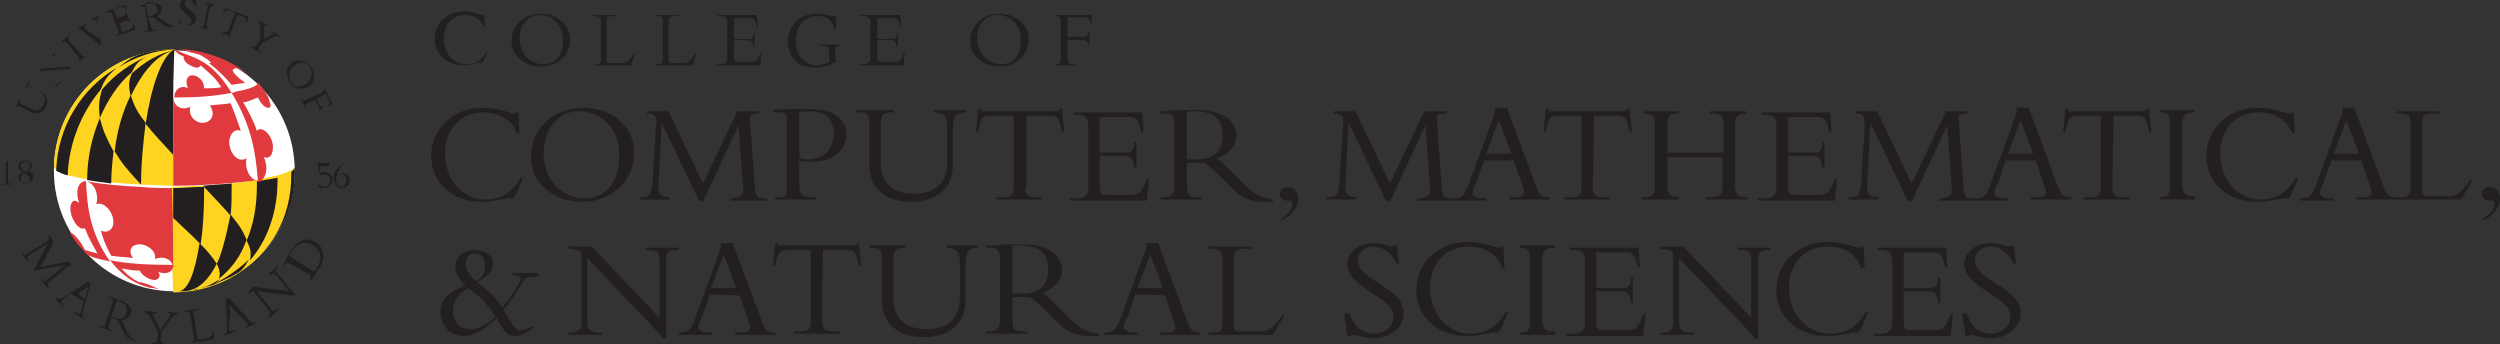 <?xml version="1.0" encoding="utf-8"?>
<!-- Generator: Adobe Illustrator 18.1.1, SVG Export Plug-In . SVG Version: 6.00 Build 0)  -->
<svg version="1.1" id="Layer_1" xmlns="http://www.w3.org/2000/svg" xmlns:xlink="http://www.w3.org/1999/xlink" x="0px" y="0px"
	 width="218px" height="30px" viewBox="-329 346 218 30" enable-background="new -329 346 218 30" xml:space="preserve">
<rect x="-329" y="346" width="218" height="30" fill="#333333" stroke="none"/>
<g id="guides">
</g>
<g id="Layer_2">
	<g>
		<path fill="#231F20" d="M-286.8,348.4c-0.2-0.7-0.9-1.1-1.6-1.1c-1.2,0-1.9,0.9-1.9,2.1c0,1.3,0.9,2.2,2,2.2
			c0.6,0,1.3-0.2,1.7-1.1h0.1c-0.1,0.3-0.3,0.8-0.5,1c-0.5-0.1-0.8,0.2-1.6,0.2c-1.4,0-2.5-1-2.5-2.3c0-1.4,1.1-2.4,2.6-2.4
			c0.9,0,1.3,0.3,1.5,0.3c0.1,0,0.1,0,0.1,0h0.1l0.1,1L-286.8,348.4L-286.8,348.4z"/>
		<path fill="#231F20" d="M-281.8,351.8c-1.4,0-2.6-0.9-2.6-2.2c0-1.4,1.1-2.4,2.6-2.4c1.3,0,2.5,0.9,2.5,2.2
			C-279.2,350.8-280.4,351.8-281.8,351.8z M-281.9,347.3c-1.3,0-1.8,1.2-1.8,2c0,1.3,0.9,2.3,2.1,2.3c1.2,0,1.7-1,1.7-2
			C-279.9,348.3-280.7,347.3-281.9,347.3z"/>
		<path fill="#231F20" d="M-274,351.7h-3.2v-0.1h0.2c0.3,0,0.4-0.1,0.4-0.5v-3.2c0-0.4-0.1-0.5-0.6-0.5h-0.1v-0.1h2.1v0.1h-0.3
			c-0.5,0-0.6,0.1-0.6,0.5v3.3c0,0.2,0.1,0.3,0.3,0.3h1.1c0.4,0,0.5-0.2,1-0.8h0.1L-274,351.7z"/>
		<path fill="#231F20" d="M-268.6,351.7h-3.2v-0.1h0.2c0.3,0,0.4-0.1,0.4-0.5v-3.2c0-0.4-0.1-0.5-0.6-0.5h-0.1v-0.1h2.1v0.1h-0.3
			c-0.5,0-0.6,0.1-0.6,0.5v3.3c0,0.2,0.1,0.3,0.3,0.3h1c0.4,0,0.6-0.2,1-0.8h0.1L-268.6,351.7z"/>
		<path fill="#231F20" d="M-263.2,350.1h-0.1c-0.1-0.5-0.2-0.6-0.5-0.6h-1.2v1.5c0,0.3,0.1,0.4,0.4,0.4h1.1c0.5,0,0.6-0.2,0.8-0.8
			h0.1l-0.1,1.1h-3.8v-0.1h0.2c0.6,0,0.7-0.2,0.7-0.6v-3c0-0.4-0.1-0.6-0.6-0.6h-0.2v-0.1h3.4l0.1,1h-0.1c-0.1-0.6-0.3-0.7-0.5-0.7
			h-1.5v1.8h1.3c0.3,0,0.4-0.1,0.4-0.5h0.1L-263.2,350.1L-263.2,350.1z"/>
		<path fill="#231F20" d="M-256.1,351.4c-0.7,0.4-1.6,0.5-1.9,0.5c-1.6,0-2.3-1.2-2.3-2.3c0-1.1,0.8-2.4,2.5-2.4
			c0.8,0,1.3,0.2,1.4,0.2c0.1,0,0.1,0,0.2,0h0.1v1.2h-0.1c-0.2-0.9-0.8-1.2-1.5-1.2c-1.3,0-1.9,1-1.9,2.2c0,1.5,1,2.1,1.8,2.1
			c0.3,0,0.7-0.1,1.1-0.3v-0.9c0-0.4-0.1-0.5-0.6-0.5h-0.3v-0.1h1.9v0.1c-0.4,0-0.5,0.1-0.5,0.5L-256.1,351.4L-256.1,351.4z"/>
		<path fill="#231F20" d="M-250.7,350.1h-0.1c-0.1-0.5-0.2-0.6-0.5-0.6h-1.2v1.5c0,0.3,0.1,0.4,0.4,0.4h1.1c0.5,0,0.6-0.2,0.8-0.8
			h0.1l-0.1,1.1h-3.8v-0.1h0.2c0.6,0,0.7-0.2,0.7-0.6v-3c0-0.4-0.1-0.6-0.6-0.6h-0.2v-0.1h3.4l0.1,1h-0.1c-0.1-0.6-0.3-0.7-0.5-0.7
			h-1.5v1.8h1.3c0.3,0,0.4-0.1,0.4-0.5h0.1L-250.7,350.1L-250.7,350.1z"/>
		<path fill="#231F20" d="M-241.8,351.8c-1.4,0-2.6-0.9-2.6-2.2c0-1.4,1.1-2.4,2.6-2.4c1.3,0,2.5,0.9,2.5,2.2
			C-239.3,350.8-240.4,351.8-241.8,351.8z M-242,347.3c-1.3,0-1.8,1.2-1.8,2c0,1.3,0.9,2.3,2.1,2.3c1.2,0,1.7-1,1.7-2
			C-239.9,348.3-240.8,347.3-242,347.3z"/>
		<path fill="#231F20" d="M-234,350h-0.1c0-0.4-0.2-0.5-0.5-0.5h-1.3v1.6c0,0.4,0.1,0.5,0.6,0.5v0.1h-1.7v-0.1
			c0.4,0,0.5-0.1,0.5-0.7v-2.8c0-0.5,0-0.7-0.5-0.7v-0.1h3.2v0.8h-0.1c0-0.4-0.2-0.6-0.6-0.6h-1.4v1.7h1.4c0.3,0,0.4-0.2,0.4-0.5
			h0.1V350z"/>
		<path fill="#231F20" d="M-283.9,357.7c-0.4-1.2-1.5-1.9-2.9-1.9c-2.1,0-3.4,1.5-3.4,3.6c0,2.3,1.6,4,3.5,4c1,0,2.2-0.3,3.1-1.9
			h0.2c-0.2,0.6-0.5,1.3-0.8,1.8c-0.8-0.1-1.4,0.3-2.8,0.3c-2.6,0-4.4-1.7-4.4-4c0-2.4,1.9-4.2,4.5-4.2c1.6,0,2.3,0.5,2.7,0.5
			c0.1,0,0.2,0,0.2-0.1h0.2l0.1,1.8H-283.9z"/>
		<path fill="#231F20" d="M-278.2,363.6c-2.5,0-4.5-1.6-4.5-3.9c0-2.5,1.9-4.3,4.6-4.3c2.4,0,4.4,1.6,4.4,3.9
			C-273.7,361.9-275.8,363.6-278.2,363.6z M-278.5,355.7c-2.2,0-3.1,2.1-3.1,3.6c0,2.4,1.6,4,3.6,4c2.1,0,3-1.8,3-3.6
			C-274.9,357.4-276.4,355.7-278.5,355.7z"/>
		<path fill="#231F20" d="M-268.1,363.4l-3.2-6.7h0l-0.3,5.7c0,0.6,0.4,0.8,1,0.8v0.2h-2.6v-0.2c0.9,0,1-0.2,1.1-1.3l0.3-4.9
			c0.1-0.8,0-1.1-0.8-1.1v-0.2h1.9l3,6.3l3-6.3h1.9v0.2c-0.6,0-0.9,0.1-0.8,0.5l0.4,5.7c0.1,1.2,0.2,1.2,1.1,1.2v0.2h-3.2v-0.2
			c0.6,0,1.2-0.2,1.1-0.8l-0.4-5.6h0l-3.1,6.7L-268.1,363.4L-268.1,363.4z"/>
		<path fill="#231F20" d="M-259.3,362.2c0,0.7,0.2,1,1,1h0.4v0.2h-3.5v-0.2h0.2c0.7,0,0.8-0.1,0.8-0.7v-6c0-0.5-0.1-0.7-0.6-0.7
			h-0.6v-0.2c0.4,0,1-0.1,1.6-0.1c0.6,0,1.2,0,1.6,0c2.6,0,3.2,1.3,3.2,2.2c0,1.5-1.2,2.4-3,2.4c-0.4,0-0.7,0-1.1-0.1L-259.3,362.2
			L-259.3,362.2z M-259.3,359.8c0.2,0,0.4,0.1,0.7,0.1c1.4,0,2.3-0.9,2.3-2.2c0-1-0.4-2-2.1-2c-0.3,0-0.6,0-0.9,0.1L-259.3,359.8
			L-259.3,359.8z"/>
		<path fill="#231F20" d="M-244.8,355.6v0.2c-0.8,0-1.1,0.4-1.1,1.2v3.4c0,1.6-1,3.2-3.7,3.2c-2.4,0-3.6-1.4-3.6-3.2v-3.7
			c0-0.8-0.2-0.9-1.1-0.9v-0.2h3.2v0.2h-0.1c-0.7,0-1,0.2-1,0.9v3.5c0,1.7,1,2.7,2.9,2.7c1.4,0,2.9-0.6,2.9-2.7v-2.9
			c0-1.2-0.2-1.4-1.2-1.5v-0.2L-244.8,355.6L-244.8,355.6z"/>
		<path fill="#231F20" d="M-239.6,362.3c0,0.7,0.2,0.9,1,0.9h0.5v0.2h-4v-0.2h0.5c0.8,0,1-0.2,1-0.9v-6.2h-2.2
			c-0.5,0-0.7,0.3-0.9,1.4h-0.2l0.2-2h0.2c0,0.1,0.1,0.1,0.1,0.2c0.1,0,0.2,0,0.3,0h6.1c0.2,0,0.4,0,0.4-0.2h0.2l0.2,2h-0.2
			c-0.2-1.1-0.4-1.4-0.9-1.4h-2.2V362.3z"/>
		<path fill="#231F20" d="M-229.9,360.6h-0.2c-0.1-0.9-0.3-1-0.9-1h-2.1v2.7c0,0.6,0.2,0.7,0.7,0.7h1.9c0.9,0,1.1-0.3,1.5-1.4h0.2
			l-0.2,1.9h-6.7v-0.2h0.4c1,0,1.2-0.3,1.2-1v-5.3c0-0.7-0.2-1-1-1h-0.3v-0.2h6l0.1,1.7h-0.2c-0.2-1.1-0.5-1.3-0.9-1.3h-2.7v3.1h2.3
			c0.5,0,0.7-0.2,0.7-0.9h0.2L-229.9,360.6L-229.9,360.6z"/>
		<path fill="#231F20" d="M-225.5,362.3c0,0.8,0.3,0.9,1,0.9h0.3v0.2h-3.6v-0.2h0.2c0.7,0,1-0.2,1-1v-5.3c0-0.8-0.2-1-0.9-1h-0.3
			v-0.2c0.3,0,1.1-0.1,1.6-0.1c0.5,0,0.8,0,1.6,0c2.3,0,3.4,1,3.4,2.2c0,0.9-0.6,1.7-1.7,2c0.5,0.4,0.8,0.7,1.4,1.3l1,1
			c0.7,0.7,1.5,1.2,2.5,1.3v0.2c-2.2,0.1-2.8-0.4-3.9-1.5l-0.8-0.8c-0.6-0.6-1-0.9-1.3-1.1c-0.3,0-0.5,0-0.9,0c-0.3,0-0.4,0-0.6,0
			L-225.5,362.3L-225.5,362.3z M-225.5,359.9c0.3,0,0.5,0,0.8,0c1.4,0,2.3-0.6,2.3-2.1c0-1.2-0.5-2.1-2.5-2.1c-0.2,0-0.4,0-0.6,0
			L-225.5,359.9L-225.5,359.9z"/>
		<path fill="#231F20" d="M-217.3,365.1c0.6-0.4,1-0.8,1-1.3c0-0.2-0.1-0.3-0.2-0.3c-0.1,0-0.2,0-0.3,0c-0.3,0-0.6-0.2-0.6-0.6
			c0-0.3,0.3-0.6,0.7-0.6c0.5,0,0.9,0.4,0.9,1c0,0.8-0.6,1.5-1.4,1.9L-217.3,365.1z"/>
		<path fill="#231F20" d="M-112.5,365.1c0.6-0.4,1-0.8,1-1.3c0-0.2-0.1-0.3-0.2-0.3c-0.1,0-0.2,0-0.3,0c-0.3,0-0.6-0.2-0.6-0.6
			c0-0.3,0.3-0.6,0.7-0.6c0.5,0,0.9,0.4,0.9,1c0,0.8-0.6,1.5-1.4,1.9L-112.5,365.1z"/>
		<path fill="#231F20" d="M-208.2,363.4l-3.2-6.7h0l-0.3,5.7c0,0.6,0.4,0.8,1,0.8v0.2h-2.6v-0.2c0.9,0,1-0.2,1.1-1.3l0.3-4.9
			c0.1-0.8,0-1.1-0.8-1.1v-0.2h1.9l3,6.3l3-6.3h1.9v0.2c-0.6,0-0.9,0.1-0.8,0.5l0.4,5.7c0.1,1.2,0.2,1.2,1.1,1.2v0.2h-3.2v-0.2
			c0.6,0,1.2-0.2,1.1-0.8l-0.4-5.6h0l-3.1,6.7L-208.2,363.4L-208.2,363.4z"/>
		<path fill="#231F20" d="M-199.6,360l-0.7,2c-0.1,0.2-0.3,0.6-0.3,0.8c0,0.3,0.3,0.5,1,0.5h0.2v0.2h-2.9v-0.2c0.8,0,1-0.2,1.4-1.3
			l2.3-6.3l-0.1-0.3h1.1l2.6,7c0.3,0.7,0.5,0.8,1.1,0.8v0.2h-3.5v-0.2h0.3c0.7,0,1-0.1,1-0.4c0-0.2-0.1-0.4-0.1-0.5l-0.8-2.3H-199.6
			z M-198.3,356.5l-1.1,2.9h2.2L-198.3,356.5z"/>
		<path fill="#231F20" d="M-190.1,362.3c0,0.7,0.2,0.9,1,0.9h0.5v0.2h-4v-0.2h0.5c0.8,0,1-0.2,1-0.9v-6.2h-2.2
			c-0.5,0-0.7,0.3-0.9,1.4h-0.2l0.2-2h0.2c0,0.1,0.1,0.1,0.1,0.2c0.1,0,0.2,0,0.3,0h6.1c0.2,0,0.4,0,0.4-0.2h0.2l0.2,2h-0.2
			c-0.2-1.1-0.4-1.4-0.9-1.4h-2.2L-190.1,362.3L-190.1,362.3z"/>
		<path fill="#231F20" d="M-183.6,359.7v2.4c0,0.8,0.2,1.1,1,1.1h0v0.2h-3.2v-0.2h0.1c0.7,0,1-0.2,1-0.9v-5.5c0-0.7-0.2-0.8-0.9-0.9
			v-0.2h3v0.2c-0.9,0-1,0.2-1,1.2v2.2h4.9v-2.5c0-0.7-0.2-0.9-1-0.9h-0.2v-0.2h3.2v0.2c-0.8,0-1,0.3-1,1v5.2c0,0.9,0.3,1.1,1,1.1
			h0.1v0.2h-3.6v-0.2h0.4c0.8,0,1-0.3,1-0.9v-2.6C-178.7,359.7-183.6,359.7-183.6,359.7z"/>
		<path fill="#231F20" d="M-169.9,360.6h-0.2c-0.1-0.9-0.3-1-0.9-1h-2.1v2.7c0,0.6,0.2,0.7,0.7,0.7h1.9c0.9,0,1.1-0.3,1.5-1.4h0.2
			l-0.2,1.9h-6.7v-0.2h0.4c1,0,1.2-0.3,1.2-1v-5.3c0-0.7-0.2-1-1-1h-0.3v-0.2h6l0.1,1.7h-0.2c-0.2-1.1-0.5-1.3-0.9-1.3h-2.7v3.1h2.3
			c0.5,0,0.7-0.2,0.7-0.9h0.2L-169.9,360.6L-169.9,360.6z"/>
		<path fill="#231F20" d="M-162.7,363.4l-3.2-6.7h0l-0.3,5.7c0,0.6,0.4,0.8,1,0.8v0.2h-2.6v-0.2c0.9,0,1-0.2,1.1-1.3l0.3-4.9
			c0-0.8,0-1.1-0.8-1.1v-0.2h1.9l3,6.3l3-6.3h1.9v0.2c-0.6,0-0.9,0.1-0.8,0.5l0.4,5.7c0.1,1.2,0.2,1.2,1.1,1.2v0.2h-3.2v-0.2
			c0.6,0,1.2-0.2,1.1-0.8l-0.4-5.6h0l-3.1,6.7L-162.7,363.4L-162.7,363.4z"/>
		<path fill="#231F20" d="M-154.1,360l-0.7,2c-0.1,0.2-0.3,0.6-0.3,0.8c0,0.3,0.3,0.5,1,0.5h0.2v0.2h-2.9v-0.2c0.8,0,1-0.2,1.4-1.3
			l2.3-6.3l-0.1-0.3h1.1l2.6,7c0.3,0.7,0.5,0.8,1.1,0.8v0.2h-3.5v-0.2h0.3c0.7,0,1-0.1,1-0.4c0-0.2-0.1-0.4-0.1-0.5l-0.8-2.3H-154.1
			z M-152.8,356.5l-1.1,2.9h2.2L-152.8,356.5z"/>
		<path fill="#231F20" d="M-144.8,362.3c0,0.7,0.2,0.9,1,0.9h0.5v0.2h-4v-0.2h0.5c0.8,0,1-0.2,1-0.9v-6.2h-2.2
			c-0.5,0-0.7,0.3-0.9,1.4h-0.2l0.2-2h0.2c0,0.1,0.1,0.1,0.1,0.2c0.1,0,0.2,0,0.3,0h6.1c0.2,0,0.4,0,0.4-0.2h0.2l0.2,2h-0.2
			c-0.2-1.1-0.4-1.4-0.9-1.4h-2.2L-144.8,362.3L-144.8,362.3z"/>
		<path fill="#231F20" d="M-137.6,363.4h-3.1v-0.2c0.8,0,0.9-0.2,0.9-1.1v-5.4c0-0.7-0.2-0.9-0.9-0.9v-0.2h3.1v0.2
			c-0.8,0-1.1,0.2-1.1,1v5.3c0,0.7,0.2,1,1.1,1V363.4z"/>
		<path fill="#231F20" d="M-129.1,357.7c-0.4-1.2-1.5-1.9-2.9-1.9c-2.1,0-3.4,1.5-3.4,3.6c0,2.3,1.6,4,3.5,4c1,0,2.2-0.3,3.1-1.9
			h0.2c-0.2,0.6-0.5,1.3-0.8,1.8c-0.8-0.1-1.4,0.3-2.8,0.3c-2.6,0-4.4-1.7-4.4-4c0-2.4,1.9-4.2,4.5-4.2c1.6,0,2.3,0.5,2.7,0.5
			c0.1,0,0.2,0,0.2-0.1h0.2l0.1,1.8H-129.1z"/>
		<path fill="#231F20" d="M-125.7,360l-0.7,2c-0.1,0.2-0.3,0.6-0.3,0.8c0,0.3,0.3,0.5,1,0.5h0.2v0.2h-2.9v-0.2c0.8,0,1-0.2,1.4-1.3
			l2.3-6.3l-0.1-0.3h1.1l2.6,7c0.3,0.7,0.5,0.8,1.1,0.8v0.2h-3.5v-0.2h0.3c0.7,0,1-0.1,1-0.4c0-0.2-0.1-0.4-0.1-0.5l-0.8-2.3H-125.7
			z M-124.4,356.5l-1.1,2.9h2.2L-124.4,356.5z"/>
		<path fill="#231F20" d="M-114.4,363.4h-5.6v-0.2h0.4c0.6,0,0.8-0.2,0.8-0.8v-5.6c0-0.7-0.2-0.9-1-0.9h-0.2v-0.2h3.7v0.2h-0.5
			c-0.8,0-1,0.1-1,0.9v5.8c0,0.3,0.1,0.5,0.5,0.5h1.9c0.7,0,1-0.3,1.8-1.4h0.2L-114.4,363.4z"/>
		<path fill="#231F20" d="M-282.1,369.9v0.2c-0.7,0-0.9,0.1-1.1,0.2c-0.3,0.3-0.9,1.6-1.9,2.7c0.7,1.1,0.9,1.8,1.5,1.8
			c0.3,0,0.6-0.1,1-0.4l0.1,0.2c-0.5,0.4-1.1,0.7-1.5,0.7c-0.8,0-1-0.3-1.7-1.6c-0.9,1-2,1.6-2.9,1.6c-1.1,0-2-0.9-2-2.1
			c0-1,0.6-1.7,2.2-2.3c-0.5-0.5-0.9-1.1-0.9-1.6c0-0.9,0.7-1.5,1.7-1.5c0.9,0,1.6,0.5,1.6,1.2c0,0.6-0.5,1.1-1.4,1.6
			c0.8,0.6,1.6,1.3,2.2,2.2c0.6-0.7,1.6-2.2,1.6-2.5c0-0.2-0.1-0.3-0.7-0.3v-0.2H-282.1z M-288,374.7c0.7,0,1.7-0.5,2.2-1.1
			c-0.6-0.9-1.3-1.8-2.4-2.5c-1,0.7-1.3,1.3-1.3,2C-289.5,374.1-288.9,374.7-288,374.7z M-287.6,368.1c-0.5,0-0.8,0.4-0.8,0.9
			c0,0.5,0.3,1,0.9,1.5c0.6-0.3,0.8-0.7,0.8-1.4C-286.7,368.5-287.1,368.1-287.6,368.1z"/>
		<path fill="#231F20" d="M-211.3,373.3c0.3,1.1,1.1,1.8,2.1,1.8c0.8,0,1.7-0.5,1.7-1.5c0-1.8-4-2.4-4-4.6c0-1,1-1.8,2.2-1.8
			c1.1,0,1.3,0.3,1.7,0.3c0.1,0,0.1,0,0.2-0.1h0.2l0.2,1.6h-0.2c-0.4-0.9-1.2-1.5-2-1.5c-0.8,0-1.4,0.5-1.4,1.2c0,1.8,4,2.3,4,4.6
			c0,1.2-1.1,2.2-2.6,2.2c-0.7,0-1.6-0.3-1.8-0.3c-0.1,0-0.2,0.1-0.3,0.1h-0.2l-0.3-1.9L-211.3,373.3L-211.3,373.3z"/>
		<path fill="#231F20" d="M-198,369.4c-0.4-1.2-1.5-1.9-2.9-1.9c-2.1,0-3.4,1.5-3.4,3.6c0,2.3,1.6,4,3.5,4c1,0,2.2-0.3,3.1-1.9h0.2
			c-0.2,0.6-0.5,1.3-0.8,1.8c-0.8-0.1-1.4,0.3-2.8,0.3c-2.6,0-4.4-1.7-4.4-4c0-2.4,1.9-4.2,4.5-4.2c1.6,0,2.3,0.5,2.7,0.5
			c0.1,0,0.2,0,0.2-0.1h0.2l0.1,1.8C-197.8,369.4-198,369.4-198,369.4z"/>
		<path fill="#231F20" d="M-193.4,375.2h-3.1v-0.2c0.8,0,0.9-0.2,0.9-1.1v-5.4c0-0.7-0.2-0.9-0.9-0.9v-0.2h3.1v0.2
			c-0.8,0-1.1,0.2-1.1,1v5.3c0,0.7,0.2,1,1.1,1V375.2z"/>
		<path fill="#231F20" d="M-186.6,372.4h-0.2c-0.1-0.9-0.3-1-0.9-1h-2.1v2.7c0,0.6,0.2,0.7,0.7,0.7h1.9c0.9,0,1.1-0.3,1.5-1.4h0.2
			l-0.2,1.9h-6.7v-0.2h0.4c1,0,1.2-0.3,1.2-1v-5.3c0-0.7-0.2-1-1-1h-0.3v-0.2h6l0.1,1.7h-0.2c-0.2-1.1-0.5-1.3-0.9-1.3h-2.7v3.1h2.3
			c0.5,0,0.7-0.2,0.7-0.9h0.2L-186.6,372.4L-186.6,372.4z"/>
		<path fill="#231F20" d="M-176.1,375.3l-6.5-6.8v5.4c0,0.9,0.2,1.1,1.3,1.1v0.2h-2.9v-0.2h0.1c0.8,0,1-0.3,1-0.8v-6.2
			c-0.3-0.2-0.6-0.3-1.1-0.3v-0.2h2l5.9,6.2v-5c0-0.8-0.2-0.9-1.2-0.9v-0.2h2.9v0.2c-0.9,0-1.1,0.2-1.1,0.7v7H-176.1z"/>
		<path fill="#231F20" d="M-166.7,369.4c-0.4-1.2-1.5-1.9-2.9-1.9c-2.1,0-3.4,1.5-3.4,3.6c0,2.3,1.6,4,3.6,4c1,0,2.2-0.3,3.1-1.9
			h0.2c-0.2,0.6-0.5,1.3-0.8,1.8c-0.8-0.1-1.4,0.3-2.8,0.3c-2.6,0-4.4-1.7-4.4-4c0-2.4,1.9-4.2,4.5-4.2c1.6,0,2.3,0.5,2.7,0.5
			c0.1,0,0.2,0,0.2-0.1h0.2l0.1,1.8C-166.5,369.4-166.7,369.4-166.7,369.4z"/>
		<path fill="#231F20" d="M-159.8,372.4h-0.2c-0.1-0.9-0.3-1-0.9-1h-2.1v2.7c0,0.6,0.2,0.7,0.7,0.7h1.9c0.9,0,1.1-0.3,1.5-1.4h0.2
			l-0.2,1.9h-6.7v-0.2h0.4c1,0,1.2-0.3,1.2-1v-5.3c0-0.7-0.2-1-1-1h-0.3v-0.2h6l0.1,1.7h-0.2c-0.2-1.1-0.5-1.3-0.9-1.3h-2.7v3.1h2.3
			c0.5,0,0.7-0.2,0.7-0.9h0.2L-159.8,372.4L-159.8,372.4z"/>
		<path fill="#231F20" d="M-157.5,373.3c0.3,1.1,1.1,1.8,2.1,1.8c0.8,0,1.7-0.5,1.7-1.5c0-1.8-4-2.4-4-4.6c0-1,1-1.8,2.2-1.8
			c1.1,0,1.3,0.3,1.7,0.3c0.1,0,0.1,0,0.2-0.1h0.2l0.2,1.6h-0.2c-0.4-0.9-1.2-1.5-2-1.5c-0.8,0-1.4,0.5-1.4,1.2c0,1.8,4,2.3,4,4.6
			c0,1.2-1.1,2.2-2.6,2.2c-0.7,0-1.6-0.3-1.7-0.3c-0.1,0-0.2,0.1-0.3,0.1h-0.2l-0.3-1.9L-157.5,373.3L-157.5,373.3z"/>
		<g>
			<g>
				<g>
					<path fill="#FFFFFF" d="M-324.3,360.9c0,5.8,4.7,10.5,10.5,10.5c5.8,0,10.5-4.7,10.5-10.5c0-5.8-4.7-10.5-10.5-10.5
						C-319.6,350.3-324.3,355-324.3,360.9z"/>
				</g>
				<path fill="#FFD420" d="M-303.3,360.6c0,0-0.2,0.2-0.4,0.3c0,0,0,0,0,0c-0.3,0.1-0.7,0.3-1.1,0.4c-0.5,0.1-1.1,0.2-1.8,0.4
					c-0.7,0.1-1.4,0.2-2.2,0.3l0,0c-1,0.1-1.7,0.1-2.5,0.2c-0.9,0-1.8,0.1-2.7,0.1c0,0.1,0,0.2,0,0.4c0,0.8,0,1.6,0,2.3
					c0,4,0,4,0.1,6.5c5.8,0,10.5-4.7,10.5-10.5C-303.3,360.9-303.3,360.7-303.3,360.6z"/>
				<path fill="#231F20" d="M-309.9,370.3L-309.9,370.3L-309.9,370.3z"/>
				<g>
					<path fill="#231F20" d="M-313.9,362.6c0,0.8,0,1.6,0,2.4c1.7,1.6,1.7,1.6,2.4,2.3c0.2-1.3,0.3-2.9,0.3-4.7c0-0.1,0-0.2,0-0.3
						c-1.1,0-1.8,0.1-2.7,0.1C-313.9,362.3-313.9,362.4-313.9,362.6z"/>
					<path fill="#231F20" d="M-310.1,369c-0.4-0.6-0.7-1-1.5-1.8c-0.4,2.6-1,4.1-1.8,4.2c0.1,0,0.2,0,0.2,0c0.1,0,0.2,0,0.3,0
						C-311.7,371.3-310.8,370.4-310.1,369z"/>
					<path fill="#231F20" d="M-308.9,364.7c0,0-0.6,3.2-1.2,4.3c0.3,0.6,0.3,0.9,0.2,1.3c1-0.8,1.9-1.9,2.4-3.4
						C-307.8,366.2-308,365.8-308.9,364.7z"/>
					<path fill="#231F20" d="M-311.9,371.2c0.2,0,0.2,0,0.6-0.1l0.3-0.1c0.8-0.2,0.9-0.4,1.2-0.7c-0.7,0.5-1.4,0.8-2.3,1
						L-311.9,371.2z"/>
					<path fill="#231F20" d="M-307.2,368.7c1.5-1.7,2.4-4.2,2.4-6.9c0-0.1,0-0.2,0-0.3c-0.5,0.1-1.1,0.2-1.8,0.3c0,0.1,0,0.2,0,0.4
						c0,1.8-0.3,3.4-0.9,4.8C-307.1,367.7-307.1,368.1-307.2,368.7z"/>
					<path fill="#231F20" d="M-308.8,362c-1,0.1-1.7,0.1-2.5,0.2c1.4,1.5,1.8,1.9,2.4,2.6c0.1-0.7,0.1-1.5,0.1-2.4
						C-308.8,362.2-308.8,362.1-308.8,362z"/>
				</g>
				<path fill="#231F20" d="M-316.1,350.9c0.6-0.2,1.1-0.5,2.3-0.5l0,0C-314.6,350.4-315.4,350.6-316.1,350.9"/>
				<g>
					<path fill="#E03A3E" d="M-306.7,361.7c-0.5-0.1-1-1-0.8-1.9c-0.8,0.5-1.6-0.6-1.5-1.6c0.1-0.5,0.4-1,1-0.8
						c-0.3-0.9-0.6-1.7-0.9-2.4c-0.5,0.1-1.1,0.1-1.8,0.2c0.6,0.9,0,1.6-0.8,1.5c-0.6-0.1-1.1-0.7-0.9-1.4c-0.5,0.3-1.4,0.2-1.5-0.8
						c0,2.1,0,4.9,0,7.7c2.8,0,6.1-0.3,7.4-0.5c0,0,0,0,0,0C-306.6,361.7-306.7,361.7-306.7,361.7z"/>
				</g>
				<g>
					<path fill="#E03A3E" d="M-320.6,363.8c0.8-0.3,1.8,1.1,1.4,2c-0.2,0.4-0.6,0.5-1,0.3c0.2,0.8,0.5,1.5,0.9,2.2
						c0.6,0.1,1.2,0.1,1.9,0.2c-0.5-0.7-0.1-1.2,0.6-1.2c0.6,0,1.5,0.6,1.3,1.3c0.6-0.3,1.5-0.1,1.6,0.7c0-1.6,0-3.9-0.1-6.6
						c0-0.1,0-0.2,0-0.3c-0.9,0-1.8,0-2.7-0.1c-1.9-0.1-3.2-0.2-4.8-0.5c0,0,0,0,0,0C-320.6,362-320.4,363.2-320.6,363.8z"/>
				</g>
				<path fill="#E03A3E" d="M-308.8,354.1L-308.8,354.1L-308.8,354.1C-308.8,354.1-308.8,354.1-308.8,354.1L-308.8,354.1
					C-308.8,354.1-308.8,354.1-308.8,354.1c0.1,0,0.2,0,0.3-0.1c0.6-0.1,2-0.4,2-0.8c0,0,0.5,0.5,0.9,1.3c0,0.1,0.1,0.2,0.1,0.3
					c0,0.1,0.1,0.3,0.1,0.4c0,0.2-0.2,0.2-0.3,0.2c0,0,0,0,0,0c-0.5-0.2-0.7-0.7-0.8-0.9c-0.3,0.1-0.7,0.3-1.1,0.4c0,0-0.1,0-0.2,0
					c0.4,0.7,0.9,1.6,1.2,2.5c0.5-0.5,1.4,0.5,1.4,1.4c0,0.6-0.2,1.1-0.8,0.9c0.4,0.8,0.3,1.9-0.5,2.2
					C-306.7,359.2-307.1,356.9-308.8,354.1L-308.8,354.1L-308.8,354.1"/>
				<path fill="#E03A3E" d="M-308.8,354.1L-308.8,354.1L-308.8,354.1L-308.8,354.1L-308.8,354.1c-1.3-2.1-2.4-2.8-3.8-3.3
					c-0.3-0.1-1.2-0.5-1.2-0.5l0,0l0,0c0.2,0.4,0.7,0.6,0.8,0.6c0,0.1,0,0.4,0.4,0.7c0.1,0,0.1,0.1,0.2,0.1c0.7,0.4,0.8,0.1,0.9,0
					c0,0,0,0,0,0c0.2,0.2,0.6,0.5,1.1,1c0.3,0.3,0.5,0.6,0.7,0.9c-0.4,0.1-1,0.1-1.5,0.1c0-0.7-0.5-1-0.8-1.1
					c-0.7-0.2-0.9,0.5-0.6,1.1c-0.5-0.3-1.2,0-1.2,0.8C-311.8,354.5-310.4,354.4-308.8,354.1L-308.8,354.1L-308.8,354.1"/>
				<path fill="#E03A3E" d="M-308.7,352.2C-308.7,352.2-308.7,352.2-308.7,352.2c0-0.1,0-0.1,0-0.1s0,0,0.1-0.1
					c0.1-0.1,0.4-0.1,1.3,0.5c-1.8-1.4-3.8-2-5.5-2.2c-0.2,0-0.7,0-0.7,0c0.5,0,0.9,0.2,1,0.2c0.1,0,0.1,0.1,0.2,0.1c0,0,0,0,0,0
					c0.1,0,0.2,0,0.4,0.1c0.2,0,0.4,0.1,0.7,0.3c0.2,0.1,0.6,0.4,0.6,0.5c-0.1,0-0.1,0-0.2,0c0.6,0.4,1.5,1.3,2,1.9
					c0.4-0.1,0.9-0.1,1.2-0.2C-307.7,353.2-308.5,352.6-308.7,352.2z"/>
				<path fill="#E03A3E" d="M-319.4,368.8c-0.9-0.2-1.4-0.3-1.8-0.5c-0.1,0-0.1,0-0.1,0c0,0-0.5-0.5-1-1.1c-0.3-0.4-0.6-0.9-0.6-0.9
					c0,0,0.1,0,0.1,0c0.5,0.2,1.2,1.4,1.2,1.5c0.3,0.1,0.7,0.2,1.1,0.3c-0.4-0.7-0.8-1.4-1.1-2.2c-0.7,0.3-1.5-1.4-1.2-2.1
					c0.1-0.2,0.2-0.5,0.7-0.1c-0.3-0.8-0.2-1.9,0.6-1.9C-321.4,364.2-321.1,366.4-319.4,368.8"/>
				<path fill="#E03A3E" d="M-313.9,369.3c-0.1,0.4-0.6,0.7-1.3,0.4c0.3,0.4,0,0.8-0.5,0.7c-0.5-0.1-1-0.5-1.1-0.8
					c-0.6,0-1.1-0.1-1.6-0.2c0.4,0.5,0.9,0.9,1.5,1.2c0.1,0,0.2,0,0.5,0.1c0.4,0.1,0.8,0.3,1.2,0.5c0,0-0.1,0-0.1,0
					c-0.3-0.1-0.4-0.1-0.6-0.1c-0.8-0.2-2.1-0.6-3.5-2.4l0,0l0,0l0,0c1.6,0.3,3.2,0.4,5.5,0.4C-313.9,369.2-313.9,369.3-313.9,369.3
					"/>
				<path fill="#FFD420" d="M-313.8,350.3c-5.7,0-10.4,4.6-10.5,10.3l0,0c0,0,0.1,0.1,0.3,0.3l0,0l0,0c0.2,0.1,0.6,0.3,1,0.4
					c0.5,0.1,1.1,0.3,1.6,0.3l0,0c1.6,0.3,2.9,0.4,4.8,0.5c0.9,0,1.8,0.1,2.7,0.1c0-0.5,0-3.6,0-6.6c0-0.4,0-0.8,0-1.2
					C-313.9,352.5-313.8,350.6-313.8,350.3L-313.8,350.3z"/>
				<path fill="#231F20" d="M-308.8,370.1c-0.6,0.3-0.7,0.3-1.5,0.7c-0.2,0.1-0.4,0.1-0.7,0.2c1.4-0.4,3.4-2,3.7-2.4
					c-0.2,0.4-0.3,0.6-0.7,1C-308.1,369.7-308.6,370-308.8,370.1z"/>
				<path fill="#231F20" d="M-323.1,361.3c-0.4-0.1-0.8-0.3-1-0.4c0.1-3.8,2.2-7.2,5.3-9c-0.7,0.6-1.1,1-1.4,1.9
					C-321.9,355.8-323,358.5-323.1,361.3"/>
				<path fill="#231F20" d="M-318.7,351.9c0.8-0.6,1.2-1,2.4-1.3c0.9-0.2,1.6-0.3,2.5-0.3l0,0C-315.6,350.4-317.3,351-318.7,351.9"
					/>
				<path fill="#231F20" d="M-319.3,362c-0.8-0.1-1.5-0.2-2.1-0.3c0-1.9,0.4-3.7,1.1-5.4c0.3,1.1,0.5,1.6,1.2,2.9
					C-319.2,360.1-319.3,361-319.3,362"/>
				<path fill="#231F20" d="M-313.9,354.5c0,1.2,0,2.4,0,3.3c0,0.9,0,1.6,0,1.7c-1-1.1-1.6-1.7-2.4-2.7c0.5-3.3,1.4-5.9,2.5-6.5l0,0
					l0,0C-313.8,350.6-313.9,352.5-313.9,354.5z"/>
				<g>
					<path fill="#231F20" d="M-317.6,354.3c-0.7,1.4-1.2,3.1-1.4,4.9c0.6,1,1,1.5,2.3,2.9c0-1.9,0.2-3.7,0.4-5.4
						C-317.1,355.7-317.3,355.2-317.6,354.3z"/>
				</g>
				<path fill="#231F20" d="M-303.6,361c0,0.1,0,0.2,0,0.3c0,3.7-1.8,6.8-4.7,8.5l-0.1,0.1c1.3-0.8,3-2.2,4.1-4.5
					c1.2-2.3,1-4.8,1-4.8C-303.3,360.7-303.5,360.9-303.6,361z"/>
				<g>
					<path fill="#231F20" d="M-316.1,350.9c-1.5,0.6-2.9,1.6-4,2.9c-0.3,1-0.3,1.5-0.2,2.5c0.7-1.6,1.6-3,2.8-4
						C-317.2,351.7-317,351.3-316.1,350.9z"/>
				</g>
				<path fill="#231F20" d="M-317.6,354.4c-0.2-0.9-0.2-1.3,0.1-2c1.1-1,2.4-1.8,3.7-2C-315.3,350.7-316.6,352.3-317.6,354.4"/>
				<path fill="#231F20" d="M-326.5,353.1L-326.5,353.1c0,0.2,0,0.4,0.2,0.5l0.9,0.4c0.4,0.2,0.7,0.7,0.4,1.3
					c-0.3,0.6-0.8,0.7-1.3,0.5l-0.9-0.5c-0.2-0.1-0.3-0.1-0.4,0.2l-0.1,0l0.4-0.8l0.1,0l0,0c-0.1,0.2-0.1,0.3,0.1,0.4l0.9,0.4
					c0.4,0.2,0.8,0.1,1-0.4c0.2-0.4,0.2-0.8-0.3-1.1l-0.7-0.4c-0.3-0.2-0.4-0.1-0.5,0.1l-0.1,0L-326.5,353.1z"/>
				<path fill="#231F20" d="M-322.8,352l-2.7,0.2l1.2,1c0.2,0.2,0.3,0.2,0.5-0.1l0.1,0l-0.5,0.6l0,0l0,0c0.1-0.2,0.1-0.3,0-0.4
					l-1.3-1.1c-0.1,0-0.2,0.1-0.3,0.2l0,0l0.4-0.4l2.4-0.2l-1.1-0.9c-0.2-0.1-0.2-0.1-0.4,0.1l-0.1,0l0.5-0.6l0,0
					c-0.2,0.2-0.2,0.3-0.1,0.4L-322.8,352L-322.8,352z"/>
				<path fill="#231F20" d="M-321.5,350.9l-0.7,0.5l0-0.1c0.2-0.1,0.2-0.2,0-0.4l-1-1.2c-0.1-0.1-0.2-0.1-0.4,0l0-0.1l0.7-0.6l0,0.1
					c-0.2,0.1-0.2,0.2-0.1,0.4l1,1.2C-321.8,350.9-321.8,351-321.5,350.9L-321.5,350.9z"/>
				<path fill="#231F20" d="M-320.2,350l-1.6-1.3c-0.2-0.1-0.3-0.2-0.4-0.1l0-0.1l0.8-0.5l0,0.1c-0.3,0.2-0.3,0.3-0.2,0.4l1.4,1
					l-0.3-1.5c0-0.1,0-0.2-0.1-0.2c-0.1-0.1-0.2-0.1-0.4,0l0-0.1l0.7-0.4l0,0.1c-0.2,0.1-0.2,0.2-0.2,0.4l0.3,2L-320.2,350z"/>
				<path fill="#231F20" d="M-317.6,348L-317.6,348c-0.2-0.2-0.2-0.2-0.4-0.2l-0.6,0.2l0.2,0.7c0.1,0.2,0.1,0.2,0.2,0.1l0.5-0.2
					c0.2-0.1,0.3-0.2,0.3-0.5l0.1,0l0.1,0.5l-1.8,0.6l0-0.1l0.1,0c0.3-0.1,0.3-0.2,0.2-0.4l-0.5-1.4c-0.1-0.2-0.1-0.3-0.4-0.2
					l-0.1,0l0-0.1l1.6-0.6l0.2,0.5l-0.1,0c-0.1-0.3-0.2-0.3-0.4-0.3l-0.7,0.2l0.3,0.8l0.6-0.2c0.1,0,0.2-0.1,0.1-0.3l0.1,0
					L-317.6,348z"/>
				<path fill="#231F20" d="M-316.3,346.2c0.1,0,0.1,0,0.2,0c0.5-0.1,0.7,0.2,0.8,0.5c0.1,0.4-0.2,0.6-0.6,0.7c-0.1,0-0.1,0-0.2,0
					L-316.3,346.2z M-316.1,347.5c0.1,0,0.1,0,0.2,0c0.1,0,0.2,0,0.2,0c0.1,0,0.2,0.1,0.4,0.3l0.3,0.2c0.4,0.3,0.5,0.4,1.1,0.3
					l0-0.1c-0.3,0-0.5-0.1-0.7-0.3l-0.3-0.2c-0.2-0.1-0.3-0.2-0.4-0.3c0.3-0.1,0.4-0.4,0.4-0.6c0-0.4-0.4-0.6-1-0.5
					c-0.2,0-0.3,0-0.4,0.1c-0.1,0-0.4,0.1-0.4,0.1l0,0.1l0.1,0c0.2,0,0.3,0,0.3,0.3l0.2,1.5c0,0.2,0,0.3-0.2,0.3l-0.1,0l0,0.1l1-0.1
					l0-0.1l-0.1,0c-0.2,0-0.3,0-0.3-0.2L-316.1,347.5z"/>
				<path fill="#231F20" d="M-313.4,347.7c0.1,0.3,0.3,0.5,0.6,0.5c0.2,0,0.5-0.1,0.5-0.4c0-0.5-1.1-0.8-1-1.4
					c0-0.3,0.3-0.5,0.7-0.5c0.3,0,0.4,0.1,0.5,0.1c0,0,0,0,0.1,0l0.1,0l0,0.5l-0.1,0c-0.1-0.3-0.3-0.4-0.5-0.5
					c-0.2,0-0.4,0.1-0.4,0.3c0,0.5,1.1,0.7,1,1.4c0,0.3-0.4,0.6-0.8,0.5c-0.2,0-0.4-0.1-0.5-0.1c0,0-0.1,0-0.1,0l-0.1,0
					L-313.4,347.7L-313.4,347.7z"/>
				<path fill="#231F20" d="M-310.7,348.6l-0.8-0.2l0-0.1c0.2,0,0.3,0,0.3-0.2l0.3-1.5c0-0.2,0-0.3-0.2-0.3l0-0.1l0.8,0.2l0,0.1
					c-0.2,0-0.3,0-0.4,0.2l-0.3,1.5C-310.9,348.4-310.9,348.5-310.7,348.6L-310.7,348.6z"/>
				<path fill="#231F20" d="M-308.9,348.9c-0.1,0.2,0,0.3,0.2,0.3l0.1,0l0,0.1l-1-0.4l0-0.1l0.1,0c0.2,0.1,0.3,0,0.4-0.1l0.6-1.6
					l-0.6-0.2c-0.1-0.1-0.2,0-0.4,0.3l-0.1,0l0.3-0.5l0.1,0c0,0,0,0,0,0.1c0,0,0,0,0.1,0l1.6,0.6c0,0,0.1,0,0.1,0l0.1,0l-0.2,0.6
					l-0.1,0c0.1-0.3,0-0.4-0.1-0.5l-0.6-0.2L-308.9,348.9z"/>
				<path fill="#231F20" d="M-305.3,349.1c0.2-0.1,0.2-0.2,0-0.3l0-0.1l0.7,0.4l0,0.1c-0.2-0.1-0.3-0.1-0.5,0l-1,0.5l-0.3,0.4
					c-0.1,0.2-0.1,0.3,0.1,0.4l0,0l0,0.1l-0.8-0.5l0-0.1l0.1,0c0.2,0.1,0.3,0.1,0.4-0.1l0.3-0.4l0-1.2c0-0.3,0-0.4-0.2-0.5l0-0.1
					l0.8,0.5l0,0.1c-0.2-0.1-0.3-0.1-0.3,0.1l0,1L-305.3,349.1z"/>
				<path fill="#231F20" d="M-302.3,353.3c-0.4,0.3-1,0.4-1.3-0.1c-0.3-0.5-0.3-1.1,0.3-1.5c0.3-0.3,1-0.4,1.3,0.1
					C-301.7,352.3-301.8,352.9-302.3,353.3z M-302,353.5c0.5-0.4,0.5-1.1,0.1-1.7c-0.5-0.6-1.2-0.7-1.7-0.3
					c-0.5,0.4-0.5,1.1-0.1,1.7C-303.4,353.8-302.6,353.9-302,353.5z"/>
				<path fill="#231F20" d="M-301.3,355.7L-301.3,355.7c0.2-0.2,0.2-0.2,0.1-0.4l-0.3-0.6l-0.7,0.3c-0.2,0.1-0.2,0.2-0.1,0.4l-0.1,0
					l-0.4-0.8l0.1,0c0.1,0.2,0.2,0.2,0.4,0.1l1.3-0.6c0.2-0.1,0.3-0.2,0.2-0.4l0.1,0l0.7,1.4l-0.4,0.2l0-0.1
					c0.2-0.1,0.2-0.2,0.1-0.4l-0.3-0.6l-0.8,0.4l0.3,0.6c0.1,0.1,0.2,0.1,0.3,0.1l0,0.1L-301.3,355.7z"/>
				<path fill="#231F20" d="M-326.1,369.6l1.3-2.4l0,0l-1.7,1.1c-0.2,0.1-0.1,0.3,0,0.5l-0.1,0l-0.6-0.8l0.1,0
					c0.2,0.3,0.3,0.3,0.6,0l1.5-0.9c0.3-0.2,0.3-0.2,0.2-0.5l0.1-0.1l0.4,0.6l-1.2,2.2l2.5-0.5l0.4,0.5l-0.1,0
					c-0.1-0.2-0.2-0.2-0.3-0.1l-1.6,1.3c-0.3,0.3-0.3,0.3-0.1,0.6l-0.1,0.1l-0.7-0.9l0.1,0c0.1,0.2,0.3,0.3,0.5,0.1l1.6-1.3l0,0
					L-326.1,369.6L-326.1,369.6z"/>
				<path fill="#231F20" d="M-321.6,372.1l-0.6-0.5l0.9-0.6L-321.6,372.1z M-321.7,372.3l-0.2,0.8c0,0,0,0.1-0.1,0.2
					c-0.1,0.1-0.2,0.1-0.4-0.1l-0.1-0.1l-0.1,0.1l1,0.7l0-0.1c-0.2-0.1-0.2-0.2-0.2-0.5l0.7-2.6l-0.3-0.2l0,0.1l-2,1.3
					c-0.3,0.2-0.4,0.2-0.7,0.1l-0.1,0.1l0.8,0.6l0.1-0.1l-0.1,0c-0.2-0.1-0.3-0.3-0.2-0.4c0-0.1,0.2-0.1,0.2-0.2l0.6-0.4
					L-321.7,372.3z"/>
				<path fill="#231F20" d="M-318.8,372.2c0.1,0,0.1,0,0.2,0.1c0.7,0.2,0.7,0.6,0.6,1c-0.2,0.5-0.6,0.6-1,0.4
					c-0.1,0-0.2-0.1-0.3-0.1L-318.8,372.2z M-319.3,373.7c0.1,0,0.1,0.1,0.2,0.1c0.1,0,0.2,0.1,0.3,0.1c0.1,0.1,0.2,0.3,0.3,0.5
					l0.2,0.4c0.2,0.5,0.4,0.7,1.1,1l0-0.1c-0.3-0.1-0.5-0.4-0.7-0.7l-0.2-0.5c-0.1-0.3-0.2-0.4-0.3-0.6c0.4,0,0.7-0.2,0.8-0.5
					c0.2-0.4-0.1-0.9-0.9-1.2c-0.3-0.1-0.4-0.1-0.5-0.2c-0.2-0.1-0.4-0.1-0.5-0.2l0,0.1l0.1,0c0.2,0.1,0.3,0.2,0.2,0.5l-0.6,1.8
					c-0.1,0.3-0.2,0.3-0.5,0.2l-0.1,0l0,0.1l1.2,0.4l0-0.1l-0.1,0c-0.2-0.1-0.3-0.2-0.2-0.4L-319.3,373.7z"/>
				<path fill="#231F20" d="M-314.2,373.6c0.2-0.2,0.1-0.3-0.2-0.3l0-0.1l1,0.1l0,0.1c-0.3,0-0.5,0.1-0.6,0.3l-0.9,1.2l-0.1,0.7
					c0,0.2,0.1,0.3,0.3,0.4l0.1,0l0,0.1l-1.2-0.1l0-0.1l0.1,0c0.3,0,0.4-0.1,0.4-0.3l0.1-0.6l-0.7-1.3c-0.2-0.4-0.3-0.4-0.6-0.5
					l0-0.1l1.2,0.1l0,0.1c-0.4,0-0.4,0.1-0.3,0.3l0.6,1.2L-314.2,373.6z"/>
				<path fill="#231F20" d="M-310.4,375.6l-2,0.3l0-0.1l0.1,0c0.2,0,0.3-0.1,0.2-0.3l-0.3-2c0-0.2-0.1-0.3-0.4-0.3l-0.1,0l0-0.1
					l1.3-0.2l0,0.1l-0.2,0c-0.3,0.1-0.4,0.1-0.3,0.4l0.3,2.1c0,0.1,0.1,0.2,0.2,0.1l0.7-0.1c0.3,0,0.3-0.2,0.5-0.6l0.1,0
					L-310.4,375.6z"/>
				<path fill="#231F20" d="M-308.2,373.4l-0.7,0.3l-0.1-1.1L-308.2,373.4z M-308.1,373.5l0.6,0.6c0,0,0.1,0.1,0.1,0.2
					c0,0.1,0,0.2-0.3,0.3l-0.1,0l0,0.1l1.1-0.5l0-0.1c-0.2,0.1-0.3,0.1-0.5-0.1l-1.8-2l-0.4,0.1l0.1,0.1l0.1,2.4
					c0,0.4,0,0.5-0.3,0.6l0,0.1l1-0.4l0-0.1l-0.1,0c-0.2,0.1-0.4,0.1-0.4,0c0-0.1,0-0.2,0-0.3l0-0.8L-308.1,373.5z"/>
				<path fill="#231F20" d="M-303.2,371.8l-3.4-0.4l1.2,1.5c0.2,0.3,0.3,0.3,0.6,0l0.1,0.1l-0.8,0.7l-0.1-0.1l0,0
					c0.2-0.2,0.2-0.3,0.1-0.5l-1.4-1.7c-0.1,0-0.2,0.1-0.4,0.2l-0.1-0.1l0.5-0.5l3.1,0.4l-1.1-1.4c-0.2-0.2-0.3-0.2-0.6,0l-0.1-0.1
					l0.8-0.7l0.1,0.1c-0.3,0.2-0.3,0.3-0.2,0.4L-303.2,371.8L-303.2,371.8z"/>
				<path fill="#231F20" d="M-303.8,368.3c0,0,0.1-0.2,0.2-0.3c0.3-0.5,0.7-0.7,0.9-0.8c0.4-0.1,0.7,0,1,0.2
					c0.4,0.3,0.6,0.6,0.6,0.8c0.1,0.4,0,0.7-0.3,1.2c-0.2,0.3-0.3,0.3-0.4,0.2L-303.8,368.3z M-302.1,369.9c0.2,0.1,0.2,0.3,0.1,0.5
					l0,0.1l0.1,0l0.8-1.2c0.6-1,0.2-1.9-0.4-2.2c-0.6-0.4-1.4-0.3-2.1,0.7c-0.1,0.2-0.3,0.4-0.4,0.7c-0.1,0.2-0.2,0.4-0.3,0.6
					l0.1,0.1l0-0.1c0.1-0.2,0.2-0.2,0.5-0.1L-302.1,369.9z"/>
				<path fill="#231F20" d="M-328.3,360v1.9c0,0.1,0,0.1,0.1,0.1h0.2v0.1h-0.8v-0.1h0.2c0.1,0,0.1,0,0.1-0.1v-1.7
					c-0.1,0.1-0.3,0.2-0.4,0.3l0,0c0.2-0.1,0.5-0.4,0.6-0.5H-328.3z"/>
				<path fill="#231F20" d="M-326.4,361.6c0,0.3-0.2,0.5-0.4,0.5c-0.3,0-0.4-0.2-0.4-0.5c0-0.2,0.1-0.4,0.3-0.5
					C-326.6,361.3-326.4,361.4-326.4,361.6z M-326.2,360.5c0-0.3-0.3-0.5-0.6-0.5c-0.3,0-0.6,0.2-0.6,0.5c0,0.2,0.1,0.4,0.5,0.5
					c-0.3,0.1-0.5,0.3-0.5,0.5c0,0.3,0.3,0.5,0.6,0.5c0.4,0,0.7-0.3,0.7-0.6c0-0.3-0.2-0.4-0.5-0.6
					C-326.4,360.8-326.2,360.7-326.2,360.5z M-326.4,360.5c0,0.2-0.1,0.3-0.3,0.5c-0.4-0.2-0.5-0.3-0.5-0.5c0-0.2,0.2-0.4,0.4-0.4
					C-326.6,360-326.4,360.2-326.4,360.5z"/>
				<path fill="#231F20" d="M-301.3,360.2h0.8c0.1,0,0.1,0,0.1,0h0.1l0,0.3h-0.8l0,0.6c0.1-0.1,0.2-0.1,0.4-0.1
					c0.4,0,0.7,0.3,0.7,0.7c0,0.4-0.3,0.7-0.8,0.7c-0.3,0-0.5-0.1-0.5-0.2c0-0.1,0.1-0.1,0.1-0.1c0.2,0,0.2,0.2,0.5,0.2
					c0.3,0,0.5-0.3,0.5-0.6c0-0.3-0.2-0.5-0.5-0.5c-0.1,0-0.3,0-0.4,0.1l0,0L-301.3,360.2z"/>
				<path fill="#231F20" d="M-298.8,361.7c0,0.4-0.2,0.6-0.4,0.6c-0.2,0-0.5-0.2-0.5-0.7c0-0.1,0-0.2,0-0.2c0.2-0.2,0.4-0.2,0.4-0.2
					C-299,361.1-298.8,361.4-298.8,361.7z M-298.8,360.2c-0.7,0.2-1.1,0.7-1.1,1.3c0,0.5,0.3,0.9,0.7,0.9c0.4,0,0.7-0.3,0.7-0.7
					c0-0.3-0.3-0.6-0.6-0.6c-0.2,0-0.3,0.1-0.5,0.2C-299.5,360.8-299.3,360.4-298.8,360.2L-298.8,360.2z"/>
			</g>
		</g>
		<g>
			<path fill="#231F20" d="M-271.3,375.3l-6.5-6.8v5.4c0,0.9,0.2,1.1,1.3,1.1v0.2h-2.9v-0.2h0.1c0.8,0,1-0.3,1-0.8v-6.2
				c-0.3-0.2-0.6-0.3-1.1-0.3v-0.2h2l5.9,6.2v-5c0-0.8-0.2-0.9-1.2-0.9v-0.2h2.9v0.2c-0.9,0-1.1,0.2-1.1,0.7v7H-271.3z"/>
			<path fill="#231F20" d="M-267.1,371.7l-0.7,2c-0.1,0.2-0.3,0.6-0.3,0.8c0,0.3,0.3,0.5,1,0.5h0.2v0.2h-2.9v-0.2
				c0.8,0,1-0.2,1.4-1.2l2.3-6.3l-0.1-0.3h1.1l2.6,7c0.3,0.7,0.5,0.8,1.1,0.8v0.2h-3.5v-0.2h0.3c0.7,0,1-0.1,1-0.4
				c0-0.2-0.1-0.4-0.1-0.5l-0.8-2.3C-264.5,371.7-267.1,371.7-267.1,371.7z M-265.9,368.2l-1.1,2.9h2.2L-265.9,368.2z"/>
			<path fill="#231F20" d="M-257.3,374c0,0.7,0.2,0.9,1,0.9h0.5v0.2h-4v-0.2h0.5c0.8,0,1-0.2,1-0.9v-6.2h-2.2
				c-0.5,0-0.7,0.3-0.9,1.4h-0.2l0.2-2h0.2c0,0.1,0.1,0.1,0.1,0.2c0.1,0,0.2,0,0.3,0h6.1c0.2,0,0.4,0,0.4-0.2h0.2l0.2,2h-0.2
				c-0.2-1.1-0.4-1.4-0.9-1.4h-2.2C-257.3,367.8-257.3,374-257.3,374z"/>
			<path fill="#231F20" d="M-243.7,367.4v0.2c-0.8,0-1.1,0.4-1.1,1.2v3.4c0,1.6-1,3.2-3.7,3.2c-2.4,0-3.6-1.4-3.6-3.2v-3.7
				c0-0.8-0.2-0.9-1.1-0.9v-0.2h3.2v0.2h-0.1c-0.7,0-1,0.2-1,0.9v3.5c0,1.7,1,2.7,2.9,2.7c1.4,0,2.9-0.6,2.9-2.7v-2.9
				c0-1.2-0.2-1.4-1.2-1.5v-0.2L-243.7,367.4L-243.7,367.4z"/>
			<path fill="#231F20" d="M-240.7,374c0,0.8,0.3,0.9,1,0.9h0.3v0.2h-3.6v-0.2h0.2c0.7,0,1-0.2,1-1v-5.3c0-0.8-0.2-1-0.9-1h-0.3
				v-0.2c0.3,0,1.1,0,1.6-0.1c0.5,0,0.8,0,1.6,0c2.3,0,3.4,1,3.4,2.2c0,0.9-0.6,1.7-1.7,2c0.5,0.4,0.8,0.7,1.4,1.3l1,1
				c0.7,0.7,1.5,1.2,2.5,1.3v0.2c-2.2,0.1-2.8-0.4-3.9-1.5l-0.8-0.8c-0.6-0.6-1-0.9-1.3-1.1c-0.3,0-0.5,0-0.9,0c-0.3,0-0.4,0-0.6,0
				V374z M-240.7,371.6c0.3,0,0.5,0,0.8,0c1.4,0,2.3-0.6,2.3-2.1c0-1.2-0.5-2.1-2.5-2.1c-0.2,0-0.4,0-0.6,0L-240.7,371.6
				L-240.7,371.6z"/>
			<path fill="#231F20" d="M-230,371.7l-0.7,2c-0.1,0.2-0.3,0.6-0.3,0.8c0,0.3,0.3,0.5,1,0.5h0.2v0.2h-2.9v-0.2c0.8,0,1-0.2,1.4-1.2
				l2.3-6.3l-0.1-0.3h1.1l2.6,7c0.3,0.7,0.5,0.8,1.1,0.8v0.2h-3.5v-0.2h0.3c0.7,0,1-0.1,1-0.4c0-0.2-0.1-0.4-0.1-0.5l-0.8-2.3
				C-227.4,371.7-230,371.7-230,371.7z M-228.7,368.2l-1.1,2.9h2.2L-228.7,368.2z"/>
			<path fill="#231F20" d="M-218,375.2h-5.6v-0.2h0.4c0.6,0,0.8-0.2,0.8-0.8v-5.6c0-0.7-0.2-0.9-1-0.9h-0.2v-0.2h3.7v0.2h-0.5
				c-0.8,0-1,0.1-1,0.9v5.8c0,0.3,0.1,0.5,0.5,0.5h1.9c0.7,0,1-0.3,1.8-1.4h0.2L-218,375.2z"/>
		</g>
	</g>
</g>
</svg>
